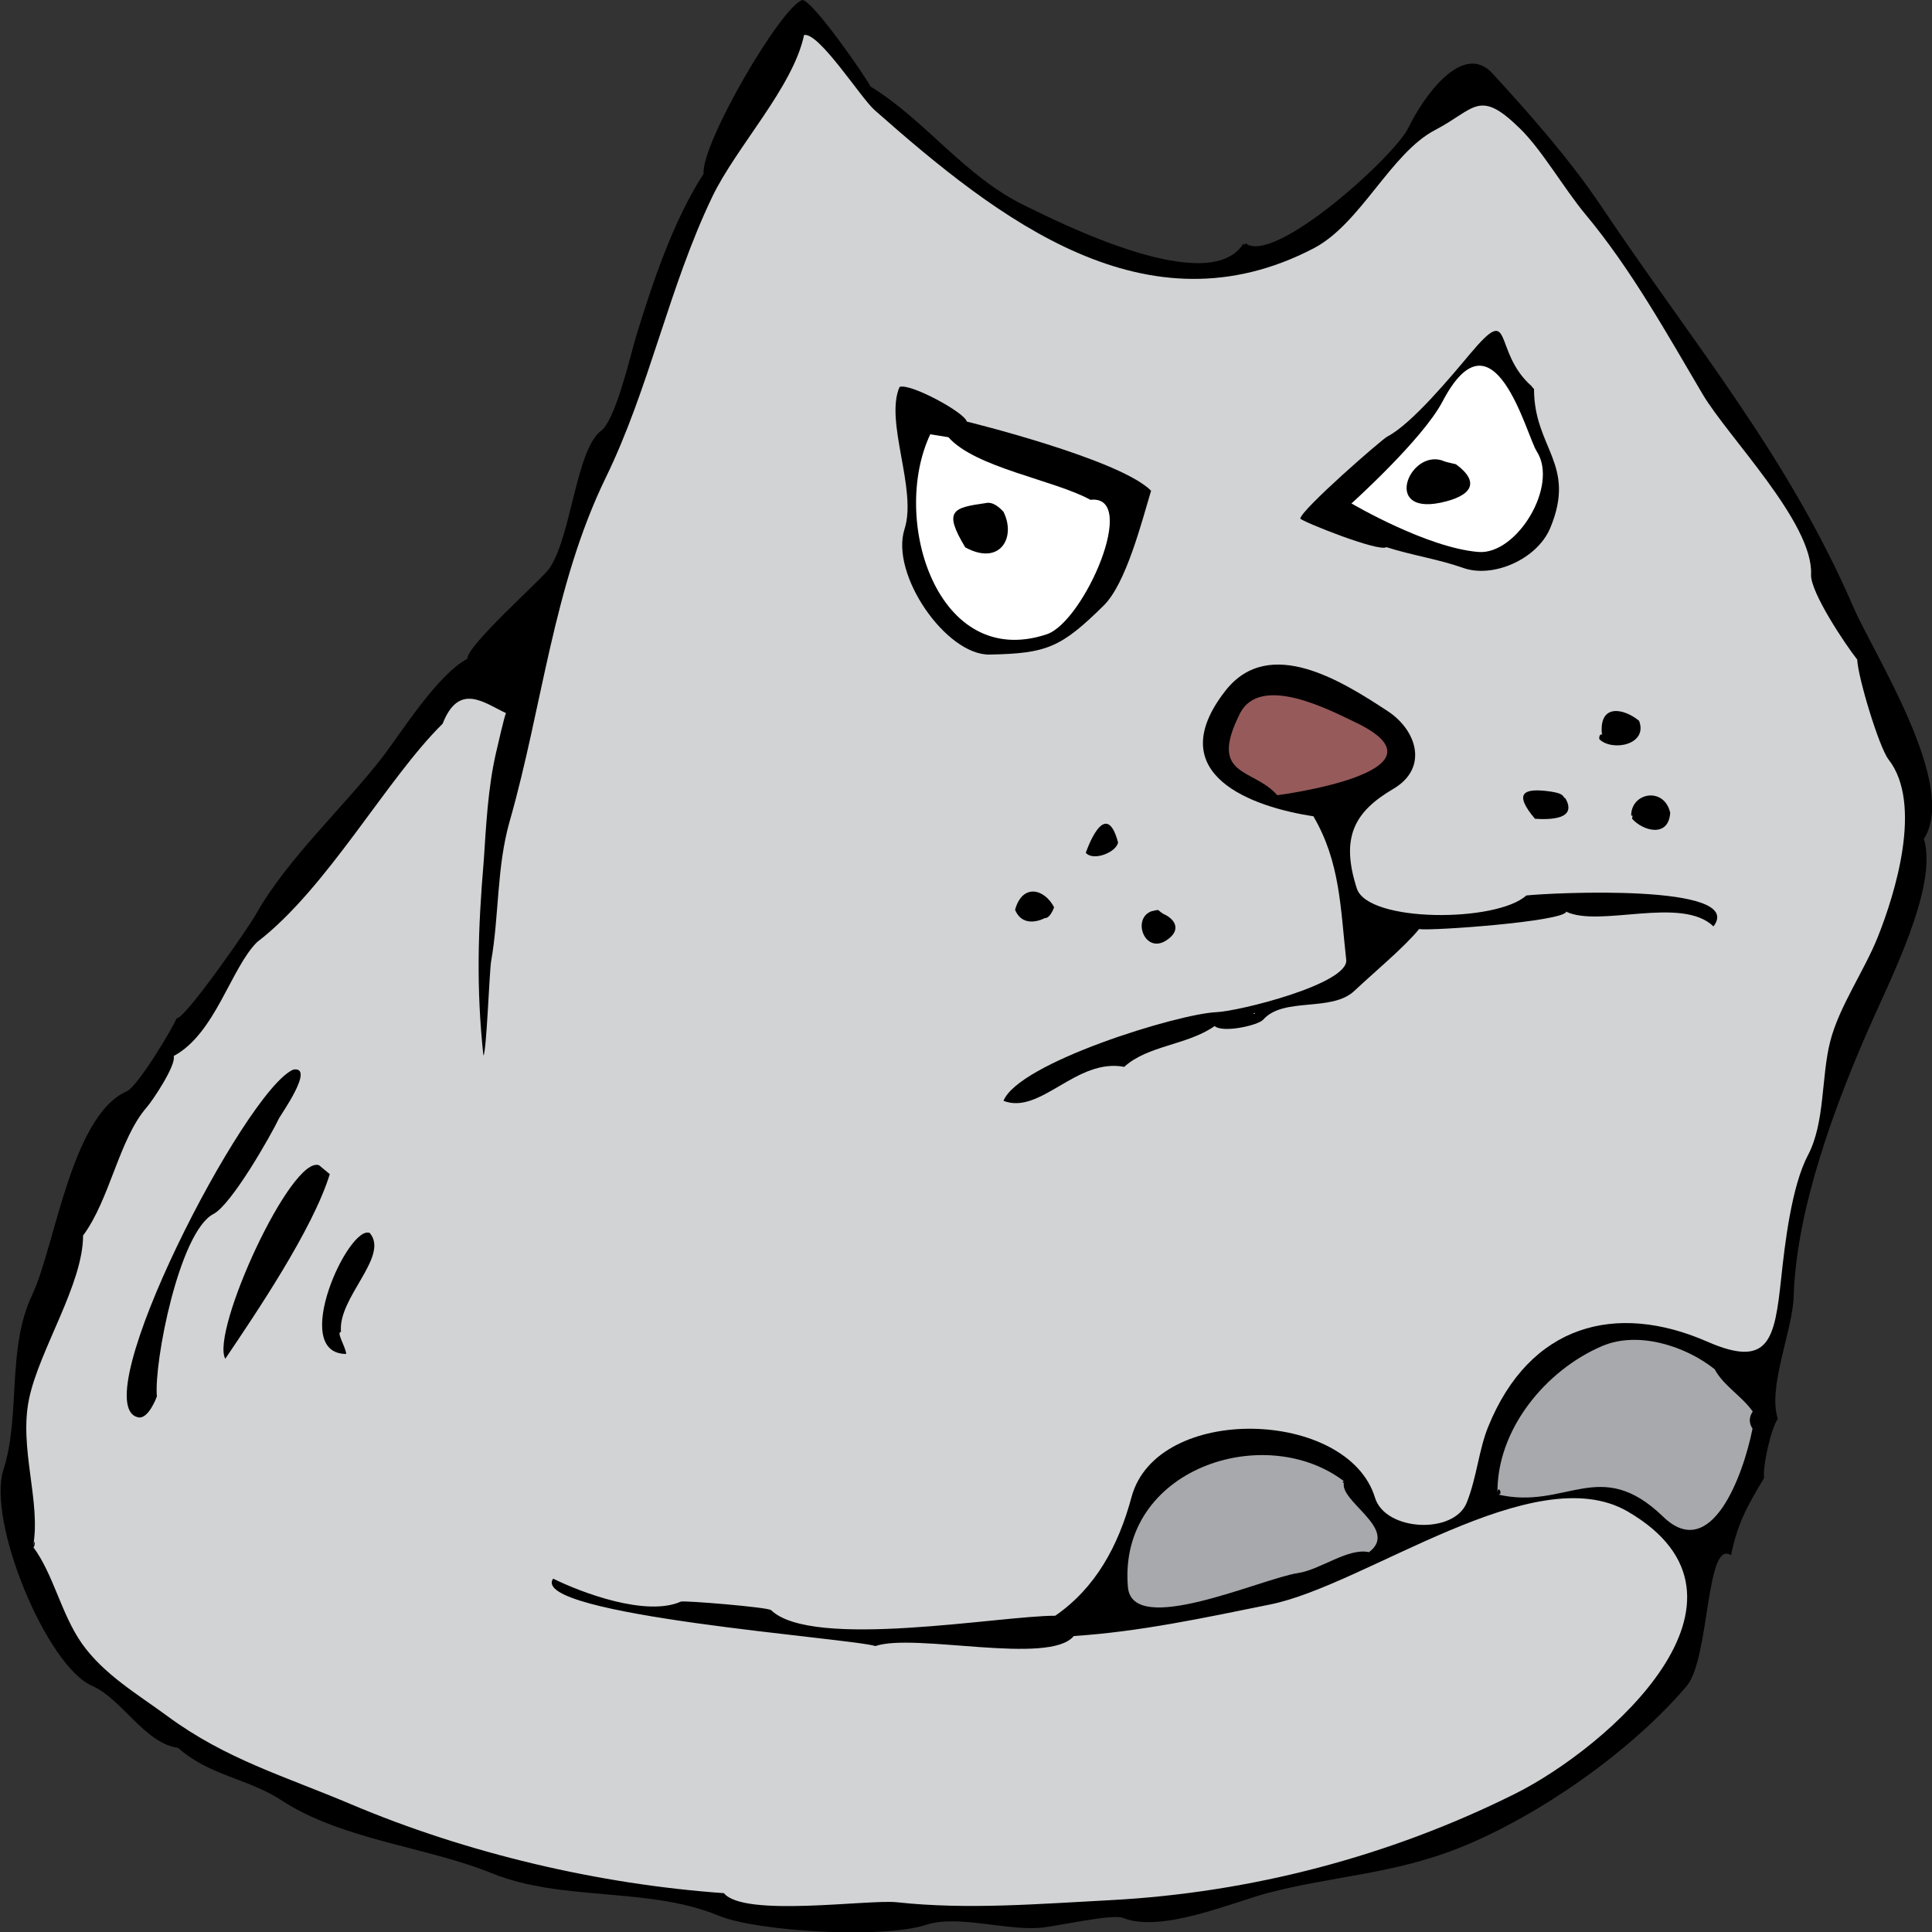 <?xml version="1.0" encoding="utf-8"?>
<!DOCTYPE svg PUBLIC "-//W3C//DTD SVG 1.1//EN" "http://www.w3.org/Graphics/SVG/1.1/DTD/svg11.dtd">
<svg version="1.1" id="bergamot-just-browse" xmlns="http://www.w3.org/2000/svg" xmlns:xlink="http://www.w3.org/1999/xlink" x="0px" y="0px"
	 width="1000px" height="1000px" viewBox="0 0 1000 1000" style="enable-background:new 0 0 1000 1000;" xml:space="preserve">
<rect x="0" y="0" width="1000" height="1000" fill="#333333" stroke="none"/>
<style type="text/css">
<![CDATA[
	.st0{fill-rule:evenodd;clip-rule:evenodd;fill:#A7A9AC;}
	.st1{fill-rule:evenodd;clip-rule:evenodd;}
	.st2{fill-rule:evenodd;clip-rule:evenodd;fill:#965A5A;}
	.st3{fill-rule:evenodd;clip-rule:evenodd;fill:#FFFFFF;}
	.st4{fill-rule:evenodd;clip-rule:evenodd;fill:#D1D3D4;}
]]>
</style>
<g>
	<path class="st1" d="M644.7,125.9c14.6,11.6,77-44.8,84.3-59.8c7.5-15.6,28-45.1,43.6-28c19.6,21.4,40.1,44.6,56.3,68.8
		c47.5,70.9,96.4,128.7,130.4,207.3c10.5,24.4,54.5,92.2,36.5,120c7.5,24.7-17.7,73.3-28.6,98.3c-17,38.8-37.4,92.7-38.8,138.5
		c-0.5,17.6-13.6,47.1-8.2,63.4c-3.5,4.6-8,25-7.1,30.6c-9,14.9-13.9,23.9-17.1,40c-13.2-8.8-10.9,53.4-23,67.7
		c-28.6,33.7-75.8,66.6-115.8,83c-34.8,14.3-66.9,15.2-100.6,24c-18.7,4.9-55.5,21-75.3,13c-5.6-2.2-34,4.3-42.7,5.1
		c-17.7,1.6-43.1-6.9-59.3-1.5c-22.2,7.3-87.3,3.5-107.2-4.7c-36.3-15.1-81-7.2-117.5-22c-33.3-13.6-77.7-17.3-108.8-37.7
		c-17.4-11.4-37.5-12.8-53.6-27.2c-17.3-2.3-29.1-25.4-44.5-32.1c-23.6-10.2-54.6-85.3-45.9-112c8.9-27.3,1.7-62.6,14.7-90
		c12-25.2,20.3-93.1,49.2-105.8c5.3-2.3,23-31.3,25.7-37.7c4.2,0.6,37.6-47.5,41.1-53.9c16.1-28.7,46-56,65.9-81.9
		c9.4-12.3,28.1-42.2,43.5-50.3c-0.5-6.6,37.6-40.4,42-46.2c11.6-15.4,14.2-62.2,27.2-71.8c7.5-5.6,15.3-39.2,17.9-48.1
		c8.6-28.1,19.3-60.4,35.2-85C362.8,74.4,404.6,2.9,415.4,0c5.5,0.7,31.7,38.2,35.2,44.8c28.8,17.7,48.5,46.4,79.8,61.6
		c17.5,8.5,95.3,48.1,113.2,19.7C644.8,127.1,643.9,127.2,644.7,125.9z"/>
</g>
<path class="st4" d="M17.1,800.6c10.6,14.2,14.5,34.7,25.3,50.1c11.5,16.2,29,26.3,44.3,37.6c30.4,22.4,60.6,31,94.8,45.5
	c60.2,25.5,128.4,41.5,193.2,46.1c10.3,12.7,74.9,3.1,89.5,4.7c36.8,4,73.8,0.8,110.9-1.1c72.5-3.9,144-22.6,209-55
	c47.8-23.8,136.2-101,58.3-146.2c-48.4-28-135.6,38.3-185.1,48.2c-34.1,6.9-67.5,14.1-101.5,16.3c-12.6,15.4-82.4-1.8-102.7,5.2
	c-11.8-4-179.8-16-166.8-34.9c15,7.4,48.2,19.8,66.1,11.9c1.5-0.7,45.1,2.9,46.7,4.4c21.4,20.6,118.2,2.9,147.1,2.9
	c20.8-14.4,32.6-35.9,39.5-61.5c13.2-48.6,112-45.6,126,0.4c5.3,17.4,40.9,19.2,47.5,2.5c5.2-13.1,6.2-27.1,11-39
	c21.6-53.5,66.5-64.8,113.4-44.3c32.2,14.1,34.9-1.2,38.3-32.4c1.9-18,5.4-48,13.9-64.1c8.9-16.9,6.8-40.4,11.5-58.8
	c4.6-18.1,17.6-36.5,24.6-54c9-22.5,23.5-69.1,5.6-92c-4.9-6.3-15.9-42.7-16.2-51.7c-6.1-7.7-24.3-34.9-23.9-44
	c1.3-26.7-43.3-71.5-56.2-93.5c-18.7-31.7-37.2-65-60.7-93.1c-11.1-13.4-22.4-33.2-33.8-44.3c-21.3-20.9-23.2-10-43.9,0.8
	c-23,12-38.5,48.5-62.8,61.2c-86.5,45.1-162.9-14.6-227.4-71.6c-7.1-6.3-28.6-40.2-36.4-38.8c-5.8,27.2-35,57.7-47.5,83.7
	c-22.6,47.1-32.5,99-55.2,145.5c-27.2,56-32.8,118.7-49.7,177.8c-6.8,23.9-5.4,48.6-9.6,72.5c-0.9,5.1-2.4,47.6-4,48.7
	c-3.7-34.6-2.9-64.5,0.2-100.9c1.2-18.2,2.2-37.8,6.3-55.6c0.9-3.8,4.4-19.3,5.2-20.7c-11.2-5.2-24.3-16.2-32.8,5.5
	c-28.9,28.4-59.8,85.3-96,113c-13.6,13.4-21.6,47.4-43.2,59c1.4,4.7-11,23.2-14,26.6c-14.3,16.4-19,47.6-32.9,66.3
	c0,25.1-22.6,59.1-27.9,84.3C9.6,749.5,21.4,777.3,17.1,800.6C18.2,802.1,18.3,794,17.1,800.6z"/>
<path class="st0" d="M775.1,773.5c35.5,8.4,52.9-20.2,85.7,11.5c24.9,24.2,41.5-21.4,46.3-45.5c-1.9-3-1.9-5.9,0.1-8.9
	c-5.4-7.8-15.3-13.5-19.7-21.9c-15.2-12.1-39.7-19.9-58.2-12C800.1,709.1,774.3,740.2,775.1,773.5
	C778.6,774.3,775,767.3,775.1,773.5z"/>
<path class="st0" d="M695.8,766.8c-41.2-31.5-117.2-6.5-112,54.6c2.2,26.4,69.2-4.4,88.1-7.2c11.5-1.7,25.9-13.2,36.7-10.8
	C724.6,791.3,692,776.7,695.8,766.8C694.7,766,694.9,769.1,695.8,766.8z"/>
<path class="st1" d="M794,201.3c0,30.8,22.2,38.8,8.4,72c-6.8,16.2-29.7,26.2-45.2,20.6c-12.7-4.5-26.6-6.5-39.6-10.7
	c-3.9,2.7-43.8-13.3-44.6-14.8c1-5.1,42.3-41,45-42.4c12.7-6.5,33.3-31.4,42.7-42.6c23.3-27.8,11.4-1.6,32.1,16.5
	C792.7,199.9,793.3,200.7,794,201.3z"/>
<path class="st3" d="M699.9,260.8c0,0,38.8,22.8,65.4,24.9c19.8,1.5,41.6-34.3,30.1-52.1c-5.3-8.1-22.2-76.5-48.8-25.7
	c-10.3,19.6-47.1,52.7-47.1,52.7L699.9,260.8z"/>
<path class="st1" d="M500.4,218.2c0,0,79.2,19.4,95.4,35.8c-5,16.7-13,47.9-24.4,59.3c-22.3,22-29.6,24.9-59.1,25.5
	c-22.5,0.5-51.7-41.5-44.1-65c6.6-20.5-10.4-55.6-2.6-73.5C470.9,198.1,499.4,213.5,500.4,218.2
	C505.4,219.8,500.4,218.2,500.4,218.2z"/>
<path class="st3" d="M490.9,226.3c0,0-6.3-1-9.4-1.5c-20.8,44,3.6,122.4,60.3,103.5c19.2-6.4,48.1-72.5,22.6-69.6
	C545.6,248.4,504.8,242.1,490.9,226.3C487.7,226.5,490.9,226.3,490.9,226.3z"/>
<path class="st1" d="M810.7,471.9c-1.7,5.1-69.5,10-76.2,9c-7.7,9.5-23.9,22.9-33.4,31.9c-11.9,11.3-36.7,3-47.3,15
	c-2.6,2.9-20.7,7-25.1,3.3c-14.4,10-34.5,9.9-46.8,21.1c-24.9-4.7-43.3,25-62.5,17.6c7.8-19.7,90.4-45.1,110.2-45.9
	c11.9-0.5,68.6-14.7,67.2-27.1c-3-26.9-3.1-50.6-17-74.3c-31.1-4.7-79.6-21.4-45.5-65c22.7-29,60.8-4.6,84,10.6
	c15.2,10,21.1,29.5,2.9,40.2c-20.1,11.8-27.5,25-18.9,51.6c5.8,17.7,72.3,17.6,87.7,3.6c12.3-1.4,114-6.4,96.9,16
	C870.4,463.6,828.1,480.2,810.7,471.9C810.2,473.4,810.3,471.7,810.7,471.9z M649.6,524.6C648.8,523.5,648.6,525.4,649.6,524.6
	C649.5,524.4,649.5,524.7,649.6,524.6z"/>
<path class="st2" d="M661.1,411.6c0,0,94-12.1,40.5-37.7c-12.8-6.1-49.4-25.6-59.9-4.4C625.2,402.4,648.8,397.4,661.1,411.6
	C667.1,410.6,661.1,411.6,661.1,411.6z"/>
<path class="st1" d="M81.2,722.8c0,0-4.3,12-9.7,10.8c-28.8-6.2,55.7-170,80.4-180c11.2-1.7-6.3,23-7.4,25.1
	c-4.5,9.4-24.8,45-34.1,49.7C92.8,637.7,79.6,705.1,81.2,722.8C73.6,724.6,81.2,722.8,81.2,722.8z"/>
<path class="st1" d="M165.3,603.2c-0.7-0.5,5.7,4.8,5.4,4.5c-8.8,28.7-38.4,72.3-54.1,95.6C108.9,689.2,151,597.1,165.3,603.2
	C165.9,603.6,162.6,602.1,165.3,603.2z"/>
<path class="st1" d="M179.2,700.8c-29.6,0,1.3-67.3,12.2-62.6c10.3,12.1-16.7,33.5-14.9,51.2C173.9,689.5,178.8,696.8,179.2,700.8z"
	/>
<path class="st1" d="M829.1,379.6c-1.3-15.4,11.3-13.1,19.3-6.5c4.7,12.5-14,16-20.6,9.5C827.5,378.8,830.3,380.8,829.1,379.6z"/>
<path class="st1" d="M810.3,413.3c6.1,10.8-7.8,11-15.8,10.5c-11.4-13.5-5.8-16.1,8.1-14.1C810.2,410.8,808.6,412.5,810.3,413.3z"/>
<path class="st1" d="M844.3,422.1c0-12,17.1-15,20.2-1.4c-0.9,13.2-14.3,9.3-19.7,3.1C844.8,421.9,845.6,422.4,844.3,422.1z"/>
<path class="st1" d="M562,441.4c0,0,10.1-29.9,16.7-5.4C578,441,566,446,562,441.4C562,437.2,562,441.4,562,441.4z"/>
<path class="st1" d="M540.8,475.2c0,0-11.1,6.1-15.4-4.3c3.8-13.7,15.1-11,20.2-1.3C543.3,475.8,540.8,475.2,540.8,475.2z"/>
<path class="st1" d="M602.1,473c6.2,2.7,9.7,8.5,1.5,13.8c-11.1,7.1-17.8-11.2-7.7-15.1C600.9,470.6,598.4,470.7,602.1,473z"/>
<path class="st1" d="M519.4,264.9c6.7,13.4-1.9,28.2-19.8,18.4c-11.5-19.1-6.4-20.5,10.6-22.9C510.8,260.3,514.1,259.1,519.4,264.9z
	"/>
<path class="st1" d="M753.6,240.3c12.5,9.2,8.6,16.4-8,19.9c-30.8,6.4-15.2-29.3,2.3-21.3C747.9,238.9,749.9,239.5,753.6,240.3z"/>
</svg>
